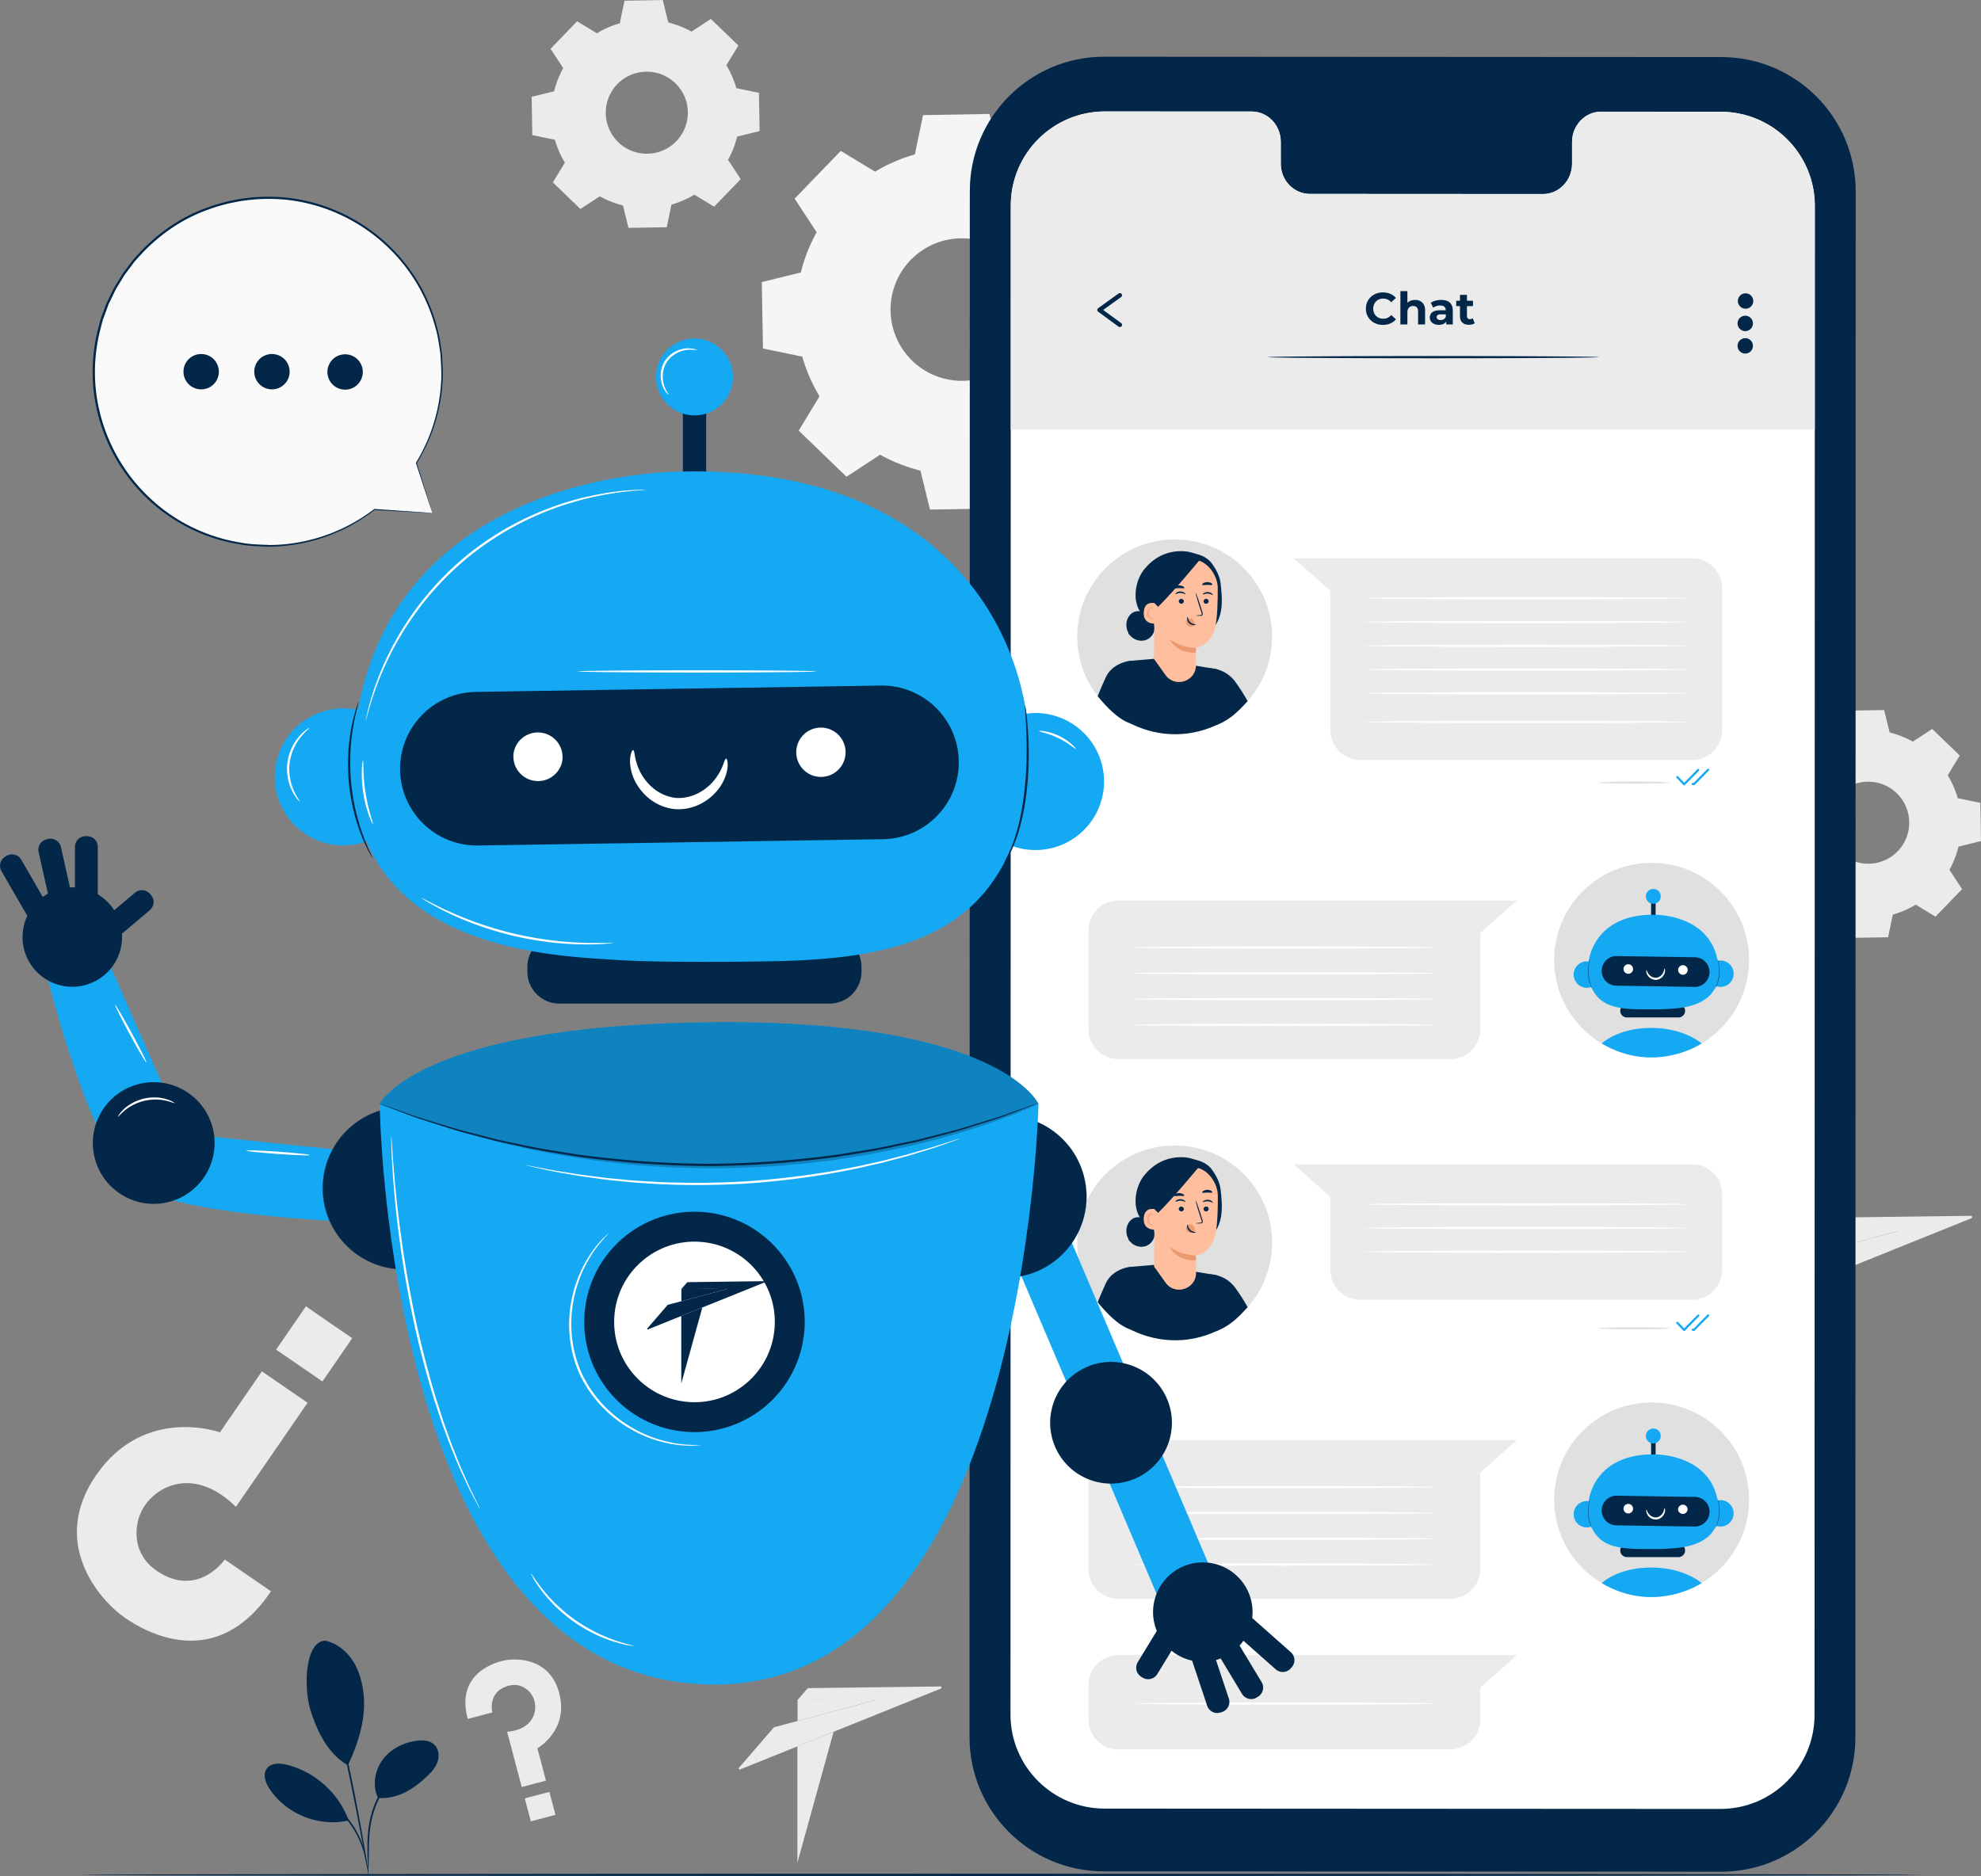 <svg width="303" height="287" fill="none" xmlns="http://www.w3.org/2000/svg"><rect width="100%" height="100%" fill="#808080" stroke="none"/><g clip-path="url(#a)"><path d="M276.303 196.533V217l6.367-23.007" fill="#EBEBEB"/><path d="m301.479 186.001-23.286.3a.115.115 0 0 0-.06.013.15.15 0 0 0-.052.043l-1.741 2.013a.057.057 0 0 0-.011.022.061.061 0 0 0 .001.027.044.044 0 0 0 .013.021.027.027 0 0 0 .019.005l13.729-.279a.072.072 0 0 1 .065.021.132.132 0 0 1 .035.076.15.15 0 0 1-.016.087.086.086 0 0 1-.056.047l-17.924 4.782a.03.03 0 0 0-.017.011l-6.136 7.106a.224.224 0 0 0-.041.119.245.245 0 0 0 .024.127.155.155 0 0 0 .079.077.108.108 0 0 0 .097-.007l35.334-14.239a.159.159 0 0 0 .081-.084.25.25 0 0 0 .017-.136.207.207 0 0 0-.055-.116.118.118 0 0 0-.099-.036Z" fill="#EBEBEB"/><path d="M276.333 188.411v3.663l15.179-4.056-15.179.393ZM121.963 267.163v17.804l5.538-20.014" fill="#EBEBEB"/><path d="m143.863 258.001-20.256.261a.11.11 0 0 0-.097.049l-1.515 1.751a.044.044 0 0 0-.01.019.059.059 0 0 0 .001.023c.003.008.006.014.012.018.005.004.01.006.016.005l11.943-.243a.06.06 0 0 1 .056.018c.017.016.027.04.031.067a.127.127 0 0 1-.014.075.073.073 0 0 1-.049.041l-15.592 4.16a.024.024 0 0 0-.015.009l-5.338 6.182a.195.195 0 0 0-.035.103.205.205 0 0 0 .021.111c.016.033.04.056.068.068a.095.095 0 0 0 .085-.007l30.737-12.386a.138.138 0 0 0 .07-.074.213.213 0 0 0 .016-.118.182.182 0 0 0-.049-.101.097.097 0 0 0-.086-.031Z" fill="#EBEBEB"/><path d="M121.989 260.097v3.187l13.204-3.529-13.204.342ZM41.448 243.441l-7.064-4.856s-4.08 5.926-10.314 1.794c-3.236-2.146-3.456-5.381-3.024-7.453.499-2.405 2.2-4.365 4.44-5.375 2.558-1.149 6.42-1.142 10.6 2.97l10.958-15.917-6.985-4.803-6.42 9.327s-11.536-4.205-18.96 6.583c-7.103 10.323.506 19.092 4.473 21.816 3.03 2.086 13.863 8.457 22.303-4.092l-.007.006ZM42.235 206.472l7.084 4.873 4.555-6.617-7.085-4.872-4.554 6.616ZM71.56 262.965l3.747-.989s-.83-3.149 2.426-4.066c1.695-.478 2.864.405 3.449 1.163.678.883.85 2.039.532 3.109-.36 1.215-1.502 2.537-4.147 2.756l2.233 8.45 3.708-.976-1.31-4.949s4.845-2.717 3.337-8.444c-1.449-5.48-6.699-5.46-8.806-4.902-1.608.425-6.99 2.258-5.177 8.855l.007-.007ZM84.03 274.132l-3.766.993.927 3.513 3.766-.993-.928-3.513Z" fill="#EBEBEB"/><path d="M133.856 26.26a24.801 24.801 0 0 1 6.074-2.637l1.249-6.012 10.162-.18 1.462 5.966a25.09 25.09 0 0 1 6.167 2.425l5.137-3.369 7.31 7.056-3.183 5.248a24.708 24.708 0 0 1 2.638 6.078l6.014 1.249.18 10.157-5.968 1.462a25.05 25.05 0 0 1-2.426 6.164l3.363 5.135-7.058 7.308-5.25-3.182a24.78 24.78 0 0 1-6.074 2.637l-1.249 6.012-10.161.18-1.462-5.966a25.06 25.06 0 0 1-6.167-2.425l-5.137 3.368-7.311-7.055 3.184-5.248a24.777 24.777 0 0 1-2.639-6.072l-6.014-1.248-.179-10.158 5.967-1.461a25.05 25.05 0 0 1 2.426-6.165l-3.369-5.135 7.057-7.307 5.25 3.182.007-.007Zm5.416 13.532c-4.18 4.331-4.06 11.227.273 15.412 4.333 4.178 11.231 4.059 15.417-.273 4.181-4.33 4.061-11.226-.272-15.411-4.333-4.179-11.231-4.06-15.418.272Z" fill="#F5F5F5"/><path d="M91.297 5.089A14.32 14.32 0 0 1 94.8 3.567l.718-3.46 5.855-.1.844 3.434c1.229.299 2.419.77 3.549 1.395l2.957-1.94 4.213 4.066-1.834 3.023a14.332 14.332 0 0 1 1.522 3.5l3.462.718.1 5.852-3.436.844a14.353 14.353 0 0 1-1.395 3.547l1.94 2.957-4.067 4.211-3.024-1.833a14.323 14.323 0 0 1-3.502 1.521l-.718 3.461-5.855.1-.844-3.435a14.344 14.344 0 0 1-3.548-1.395l-2.958 1.94-4.213-4.066 1.834-3.022a14.305 14.305 0 0 1-1.522-3.501l-3.462-.718-.1-5.852 3.436-.844c.3-1.229.771-2.418 1.396-3.547l-1.94-2.956 4.066-4.212 3.024 1.834Zm3.117 7.792a6.28 6.28 0 0 0 .153 8.875c2.492 2.405 6.473 2.338 8.878-.153 2.406-2.49 2.34-6.47-.153-8.875-2.492-2.405-6.472-2.338-8.878.153ZM278.111 113.709a14.31 14.31 0 0 1 3.503-1.521l.717-3.461 5.855-.1.844 3.435a14.09 14.09 0 0 1 3.549 1.395l2.957-1.94 4.214 4.066-1.835 3.022a14.262 14.262 0 0 1 1.522 3.501l3.463.717.099 5.853-3.436.844a14.077 14.077 0 0 1-1.395 3.547l1.94 2.956-4.067 4.212-3.023-1.834a14.351 14.351 0 0 1-3.503 1.522l-.724 3.461-5.855.099-.844-3.434a14.375 14.375 0 0 1-3.549-1.395l-2.957 1.94-4.213-4.066 1.834-3.022a14.354 14.354 0 0 1-1.522-3.501l-3.462-.718-.1-5.852 3.436-.844a14.346 14.346 0 0 1 1.395-3.547l-1.94-2.957 4.067-4.211 3.024 1.833h.006Zm3.117 7.793a6.28 6.28 0 0 0 .153 8.875c2.492 2.404 6.473 2.338 8.879-.153 2.405-2.491 2.339-6.47-.153-8.875-2.492-2.405-6.473-2.339-8.879.153Z" fill="#EBEBEB"/><path d="M293.869 286.827c0 .093-63.014.173-140.734.173s-140.747-.08-140.747-.173c0-.093 63-.172 140.747-.172 77.747 0 140.734.079 140.734.172ZM263.219 286.349l-94.381-.053c-11.35 0-20.548-9.207-20.548-20.554l.047-236.52c0-11.352 9.21-20.553 20.568-20.546l94.381.053c11.35.007 20.548 9.207 20.548 20.554l-.047 236.519c0 11.353-9.21 20.554-20.568 20.547Z" fill="#022749"/><path d="m263.192 17.093-18.295-.014c-2.452 0-4.446 2.08-4.446 4.644v3.315c0 2.564-1.994 4.643-4.446 4.643l-35.667-.02c-2.452 0-4.446-2.079-4.439-4.643v-3.315c0-2.564-1.987-4.644-4.439-4.644h-6.433l-16.016-.013c-7.955 0-14.408 6.437-14.408 14.389l-.046 230.859c0 7.946 6.439 14.389 14.387 14.396l94.189.053c7.954 0 14.401-6.437 14.407-14.389l.047-230.86c0-7.944-6.44-14.388-14.388-14.395l-.007-.006Z" fill="#fff"/><path d="M277.574 65.62V31.23c-.14-7.825-6.519-14.123-14.381-14.13l-18.296-.013c-2.452 0-4.445 2.08-4.445 4.643v3.315c0 2.564-1.994 4.644-4.446 4.644l-35.667-.02c-2.453 0-4.446-2.08-4.44-4.644V21.71c0-2.564-1.987-4.643-4.439-4.643h-6.433l-16.016-.013c-7.955 0-14.407 6.437-14.407 14.389v34.291h122.977v-.1l-.007-.013Z" fill="#EBEBEB"/><path d="M179.671 112.261c8.232 0 14.906-6.656 14.906-14.867 0-8.211-6.674-14.867-14.906-14.867-8.233 0-14.906 6.656-14.906 14.867 0 8.211 6.673 14.867 14.906 14.867Z" fill="#E0E0E0"/><path d="m172.713 101.114 3.901-.332 9.529 1.607 1.124 7.168-.16.837c-4.605 2.558-9.762 2.491-14.128.326l-.273-9.599" fill="#022749"/><path d="M184.11 102.277s3.004-.592 4.945 2.172c1.189 1.694 1.774 2.816 1.774 2.816-1.548 1.688-2.811 2.97-4.971 3.714l-1.748-8.702ZM172.713 101.114s-2.579.312-3.582 2.511c-1.004 2.199-1.23 2.89-1.23 2.89 1.336 1.601 3.031 3.501 5.111 4.211 0 0 .472-5.533.538-7.101.067-1.714.14-2.564-.837-2.511ZM175.072 87.03c1.395-1.7 3.263-2.677 5.462-2.71 1.243-.02 1.755.24 2.645.479.891.239 1.702.717 2.233 1.474.631.897 1.163 1.9 1.283 2.99.126 1.122.246 2.245.159 3.368-.086 1.123-.392 2.252-1.056 3.168l-2.865.499c-1.581.053-3.19.106-4.731-.253-1.542-.358-3.037-1.189-3.868-2.537-1.15-1.874-.671-4.777.724-6.47l.014-.007Z" fill="#022749"/><path d="M172.294 95.328c.073-.645.412-1.276.97-1.608.558-.332 1.343-.299 1.808.16l.452.538c.704.299 1.149 1.102 1.063 1.86-.086.757-.671 1.428-1.402 1.654-.731.226-1.575.007-2.133-.512a2.508 2.508 0 0 1-.751-2.085l-.007-.007Z" fill="#022749"/><path d="M172.866 97.254s-.18-.192-.153-.571c.027-.365.292-.844.658-1.282a3.85 3.85 0 0 1 1.15-.917c.338-.18.564-.246.558-.265 0-.014-.246.02-.605.179a3.378 3.378 0 0 0-1.209.917 3.384 3.384 0 0 0-.466.704c-.113.232-.186.465-.186.67a.83.83 0 0 0 .127.452c.066.093.119.127.126.12v-.007Z" fill="#022749"/><path d="m182.921 101.765-.013-2.65s2.339-.26 2.983-3.242c.319-1.488.379-3.946.366-5.96-.013-1.813-1.562-4.284-3.808-4.29l-.997-.114-3.821 1.515c-.552.027-.99.472-1.01 1.023l-.113 12.761 1.748 2.452c1.448 2.032 4.658 1.016 4.671-1.482l-.006-.013Z" fill="#FFBE9D"/><path d="M181.392 95.168a.613.613 0 0 1 .219-.392.65.65 0 0 1 .791-.046c.239.166.379.505.332.817a.78.78 0 0 1-.565.326h-.106a.669.669 0 0 1-.479-.193.625.625 0 0 1-.186-.525l-.006.013Z" fill="#EB996E"/><path d="M184.868 91.986c0 .206-.18.372-.392.372a.369.369 0 0 1-.379-.372c0-.206.179-.372.392-.372a.37.37 0 0 1 .379.372ZM185.505 91.023c-.053.047-.332-.186-.751-.206-.418-.026-.731.173-.777.113-.02-.026.033-.113.172-.2.14-.086.366-.172.625-.152.259.013.472.126.592.226.119.106.159.2.139.22ZM182.887 94.179s.259-.053.685-.087c.106 0 .206-.02.232-.093.027-.073-.006-.192-.053-.319-.086-.265-.173-.538-.272-.823-.373-1.176-.638-2.14-.592-2.153.047-.013.392.924.764 2.1.087.292.173.564.26.83.033.126.093.266.033.418a.256.256 0 0 1-.186.146c-.067.02-.127.014-.18.014-.425 0-.684-.014-.684-.04l-.007.007Z" fill="#022749"/><path d="M182.9 99.114s-2.04.02-3.987-1.295c0 0 .964 2.146 4.001 2.033l-.014-.73v-.008Z" fill="#EB996E"/><path d="M181.645 94.398c.066 0 .046.452.412.79.365.346.857.32.857.379 0 .027-.113.08-.319.073-.199 0-.485-.086-.711-.292a.995.995 0 0 1-.319-.665c-.007-.192.047-.299.08-.292v.007ZM185.419 89.455c-.073.1-.392.014-.765.02-.372 0-.691.093-.764 0-.033-.046.013-.146.146-.239a1.12 1.12 0 0 1 .618-.18c.26 0 .486.074.619.167.139.093.186.186.152.232h-.006ZM180.302 91.96c-.014.206.152.379.365.398a.373.373 0 0 0 .405-.338c.014-.206-.152-.379-.365-.399-.213-.013-.399.14-.405.339ZM179.79 90.877c.047.053.346-.16.764-.153.419 0 .718.22.764.173.02-.02-.026-.113-.159-.213-.133-.1-.352-.199-.611-.199-.26 0-.479.086-.605.186-.133.093-.173.186-.153.213v-.007ZM179.551 89.98c.08.093.406 0 .791 0 .386-.013.711.073.791-.02.033-.046-.013-.146-.16-.232a1.196 1.196 0 0 0-.638-.166 1.15 1.15 0 0 0-.631.18c-.139.092-.186.192-.153.238Z" fill="#022749"/><path d="M177.132 93.102c.013-.225-.219-.77-.438-.817-.592-.126-1.662-.132-1.755 1.369-.126 2.053 1.967 1.754 1.974 1.7 0-.046.179-1.474.219-2.252Z" fill="#FFBE9D"/><path d="M176.395 94.564s-.04.02-.1.046a.375.375 0 0 1-.266-.013c-.212-.093-.372-.452-.359-.817 0-.186.054-.365.133-.505.074-.146.173-.246.286-.259a.18.18 0 0 1 .206.113c.027.06.007.1.02.106 0 0 .047-.033.033-.12 0-.04-.026-.092-.073-.132a.304.304 0 0 0-.192-.067c-.16 0-.313.14-.393.293-.093.16-.152.352-.159.564-.013.412.173.818.472.917a.384.384 0 0 0 .332-.033c.067-.047.08-.093.073-.093h-.013Z" fill="#EB996E"/><path d="m176.607 92.292.525.538c2.259-2.159 6.672-7.56 6.426-7.234 0 0-1.548-.638-3.23-.352-1.681.285-4.864 1.122-4.818 3.102.047 1.973 1.097 3.946 1.097 3.946Z" fill="#022749"/><path d="M173.616 91.84s.007-.04.033-.12c.027-.079.067-.185.14-.325.146-.272.418-.638.857-.963.439-.339 1.043-.611 1.735-.83.691-.226 1.462-.399 2.226-.725a10.038 10.038 0 0 0 2.033-1.135 10.401 10.401 0 0 0 2.267-2.233c.086-.112.152-.212.206-.285.046-.067.073-.1.079-.093 0 0-.02.04-.059.106a9.226 9.226 0 0 1-1.004 1.302 9.908 9.908 0 0 1-3.489 2.438c-.771.332-1.555.505-2.239.718-.685.212-1.283.471-1.715.797a3.184 3.184 0 0 0-.871.923c-.152.26-.199.425-.206.425h.007Z" fill="#022749"/><path d="M174.214 92.16s-.019-.167.08-.453c.093-.279.339-.657.771-.97.432-.318 1.043-.518 1.721-.67.678-.147 1.409-.34 2.134-.678a8.943 8.943 0 0 0 1.9-1.17c.538-.431.97-.876 1.303-1.281.339-.399.565-.758.724-.997.073-.12.126-.212.173-.285.04-.067.066-.1.066-.1s-.013.04-.046.106c-.04.08-.093.18-.16.3-.153.252-.372.617-.704 1.022-.332.412-.764.87-1.303 1.309a8.63 8.63 0 0 1-1.92 1.189c-.731.339-1.482.531-2.16.678-.671.146-1.276.332-1.695.637-.425.293-.671.651-.777.924-.113.265-.107.438-.12.431l.013.007ZM173.012 110.72c-.04 0-.067-.877-.067-1.967 0-1.089.034-1.966.067-1.966s.066.877.066 1.966c0 1.09-.033 1.967-.066 1.967ZM187.12 110.447s0-.265.02-.697c.02-.425.047-1.023-.059-1.667-.107-.645-.326-1.196-.479-1.601-.159-.399-.259-.651-.239-.658.013-.007.146.226.332.618.18.392.412.956.525 1.614.106.658.067 1.262.02 1.694-.046.432-.106.691-.12.691v.006Z" fill="#022749"/><path d="M258.847 116.273h-50.799a4.564 4.564 0 0 1-4.566-4.563V90.385l-5.602-4.969h60.967a4.564 4.564 0 0 1 4.565 4.564v21.73a4.564 4.564 0 0 1-4.565 4.563Z" fill="#EBEBEB"/><path d="M255.364 119.728c0 .093-2.425.173-5.416.173-2.99 0-5.423-.08-5.423-.173 0-.093 2.426-.173 5.423-.173s5.416.08 5.416.173Z" fill="#E0E0E0"/><path d="M257.604 120.153c-.06-.007-.087-.02-.12-.053l-1.05-1.096a.167.167 0 0 1 0-.233c.067-.06.173-.06.233 0l.93.977 2.04-2.073c.067-.066.173-.066.233 0a.162.162 0 0 1 0 .233l-2.16 2.192s-.073.046-.12.046l.014.007ZM259.105 120.12h-.199c-.093-.007-.166-.087-.159-.173 0-.093.093-.159.172-.159h.12l2.107-2.139a.159.159 0 0 1 .232 0 .159.159 0 0 1 0 .232l-2.16 2.192s-.073.047-.119.047h.006Z" fill="#15A9F3"/><path d="M255.364 203.211c0 .093-2.425.173-5.416.173-2.99 0-5.423-.08-5.423-.173 0-.093 2.426-.173 5.423-.173s5.416.08 5.416.173Z" fill="#E0E0E0"/><path d="M257.604 203.636a.167.167 0 0 1-.12-.053l-1.05-1.096a.166.166 0 0 1 0-.232c.067-.06.173-.06.233 0l.93.969 2.04-2.072a.16.16 0 0 1 .233 0 .16.16 0 0 1 0 .232l-2.16 2.192s-.073.054-.12.054l.014.006ZM259.105 203.603h-.199c-.093-.007-.166-.086-.159-.173 0-.093.073-.179.172-.159h.12l2.107-2.139a.159.159 0 0 1 .232 0c.067.066.067.173 0 .232l-2.16 2.193s-.073.053-.119.053l.006-.007Z" fill="#15A9F3"/><path d="M258.195 91.521c0 .093-11.091.173-24.768.173-13.676 0-24.775-.08-24.775-.173 0-.093 11.092-.172 24.775-.172 13.683 0 24.768.08 24.768.172ZM258.195 95.162c0 .093-11.091.172-24.768.172-13.676 0-24.775-.08-24.775-.172 0-.093 11.092-.173 24.775-.173 13.683 0 24.768.08 24.768.173ZM258.195 98.796c0 .092-11.091.172-24.768.172-13.676 0-24.775-.08-24.775-.172 0-.094 11.092-.173 24.775-.173 13.683 0 24.768.08 24.768.172Z" fill="#fff"/><path d="M179.671 204.978c8.232 0 14.906-6.656 14.906-14.867 0-8.211-6.674-14.867-14.906-14.867-8.233 0-14.906 6.656-14.906 14.867 0 8.211 6.673 14.867 14.906 14.867Z" fill="#E0E0E0"/><path d="m172.713 193.831 3.901-.332 9.529 1.608 1.124 7.167-.16.837c-4.605 2.558-9.762 2.492-14.128.326l-.273-9.599" fill="#022749"/><path d="M184.11 194.994s3.004-.592 4.945 2.172c1.189 1.694 1.774 2.817 1.774 2.817-1.548 1.687-2.811 2.969-4.971 3.713l-1.748-8.702ZM172.713 193.831s-2.579.312-3.582 2.511c-1.004 2.199-1.23 2.89-1.23 2.89 1.336 1.601 3.031 3.501 5.111 4.212 0 0 .472-5.534.538-7.102.067-1.714.14-2.564-.837-2.511ZM175.072 179.748c1.395-1.701 3.263-2.677 5.462-2.711 1.243-.019 1.755.24 2.645.479.891.239 1.702.717 2.233 1.475.631.896 1.163 1.899 1.283 2.989.126 1.123.246 2.245.159 3.368-.086 1.123-.392 2.252-1.056 3.169l-2.865.498c-1.581.053-3.19.106-4.731-.253-1.542-.358-3.037-1.189-3.868-2.537-1.15-1.874-.671-4.777.724-6.471l.014-.006Z" fill="#022749"/><path d="M172.294 188.045c.073-.644.412-1.275.97-1.608.558-.332 1.343-.299 1.808.16l.452.538c.704.299 1.149 1.103 1.063 1.86-.086.757-.671 1.428-1.402 1.654-.731.226-1.575.007-2.133-.511a2.508 2.508 0 0 1-.751-2.086l-.007-.007Z" fill="#022749"/><path d="M172.866 189.971s-.18-.192-.153-.571c.027-.365.292-.843.658-1.282a3.863 3.863 0 0 1 1.15-.917c.338-.179.564-.245.558-.265 0-.014-.246.02-.605.179a3.445 3.445 0 0 0-1.209.917 3.376 3.376 0 0 0-.466.704c-.113.232-.186.465-.186.671 0 .206.067.359.127.452.066.093.119.126.126.119v-.007Z" fill="#022749"/><path d="m182.934 194.721-.014-2.65s2.339-.259 2.984-3.242c.319-1.488.379-3.946.366-5.959-.014-1.813-1.562-4.285-3.808-4.291l-.997-.113-3.821 1.514a1.063 1.063 0 0 0-1.011 1.023l-.112 12.762 1.747 2.451c1.449 2.033 4.659 1.016 4.672-1.481l-.006-.014Z" fill="#FFBE9D"/><path d="M181.392 187.886a.611.611 0 0 1 .219-.392.65.65 0 0 1 .791-.047c.239.166.379.505.332.817a.781.781 0 0 1-.565.326h-.106a.668.668 0 0 1-.479-.193.625.625 0 0 1-.186-.525l-.006.014Z" fill="#EB996E"/><path d="M184.868 184.956c0 .206-.18.372-.392.372a.369.369 0 0 1-.379-.372c0-.206.179-.372.392-.372a.37.37 0 0 1 .379.372ZM185.505 183.993c-.053.046-.332-.186-.751-.206-.418-.027-.731.173-.777.113-.02-.027.033-.113.172-.2.14-.086.366-.172.625-.152.259.013.472.126.592.226.119.106.159.199.139.219ZM182.887 187.142s.259-.054.685-.087c.106 0 .206-.02.232-.093.027-.073-.006-.192-.053-.319-.086-.265-.173-.538-.272-.823-.373-1.176-.638-2.139-.592-2.153.047-.013.392.924.764 2.099.087.293.173.565.26.831.033.119.093.266.033.418a.255.255 0 0 1-.186.146c-.067.02-.127.014-.18.014-.425 0-.684-.014-.684-.04l-.007.007Z" fill="#022749"/><path d="M182.9 192.077s-2.04.02-3.987-1.295c0 0 .964 2.146 4.001 2.033l-.014-.731v-.007Z" fill="#EB996E"/><path d="M181.645 187.361c.066 0 .046.452.412.79.365.346.857.319.857.379 0 .027-.113.08-.319.073-.199 0-.485-.086-.711-.292a.998.998 0 0 1-.319-.665c-.007-.192.047-.299.08-.292v.007ZM185.419 182.425c-.073.1-.392.013-.765.02-.372 0-.691.093-.764 0-.033-.047.013-.146.146-.239a1.12 1.12 0 0 1 .618-.18c.26 0 .486.073.619.166.139.093.186.186.152.233h-.006ZM180.302 184.929c-.014.206.152.379.365.399a.374.374 0 0 0 .405-.339c.014-.206-.152-.378-.365-.398-.213-.014-.399.139-.405.338ZM179.79 183.847c.047.053.346-.16.764-.153.419 0 .718.219.764.173.02-.02-.026-.113-.159-.213a1.041 1.041 0 0 0-.611-.199c-.26 0-.479.086-.605.186-.133.093-.173.186-.153.212v-.006ZM179.551 182.95c.08.093.406 0 .791 0 .386-.014.711.073.791-.02.033-.047-.013-.146-.16-.233a1.196 1.196 0 0 0-.638-.166c-.265 0-.498.087-.631.18-.139.093-.186.192-.153.239Z" fill="#022749"/><path d="M177.132 185.813c.013-.226-.219-.771-.438-.817-.592-.126-1.662-.133-1.755 1.368-.126 2.053 1.967 1.754 1.974 1.701 0-.047.179-1.475.219-2.252Z" fill="#FFBE9D"/><path d="M176.395 187.281s-.04.02-.1.047a.377.377 0 0 1-.266-.014c-.212-.093-.372-.451-.359-.817 0-.186.054-.365.133-.505.074-.146.173-.245.286-.259a.18.18 0 0 1 .206.113c.027.06.007.1.02.106 0 0 .047-.033.033-.119 0-.04-.026-.093-.073-.133a.303.303 0 0 0-.192-.066c-.16 0-.313.139-.393.292a1.196 1.196 0 0 0-.159.565c-.013.411.173.817.472.916a.38.38 0 0 0 .332-.033c.067-.046.08-.093.073-.093h-.013Z" fill="#EB996E"/><path d="m176.607 185.009.525.538c2.259-2.159 6.672-7.56 6.426-7.234 0 0-1.548-.638-3.23-.352-1.681.286-4.864 1.123-4.818 3.102.047 1.973 1.097 3.946 1.097 3.946Z" fill="#022749"/><path d="M173.616 184.551s.007-.04.033-.12a2.16 2.16 0 0 1 .14-.325c.146-.273.418-.638.857-.964.439-.338 1.043-.611 1.735-.83.691-.226 1.462-.399 2.226-.724a10 10 0 0 0 2.033-1.136 10.428 10.428 0 0 0 2.267-2.232c.086-.113.152-.213.206-.286.046-.066.073-.099.079-.093 0 0-.02.04-.059.107a9.34 9.34 0 0 1-1.004 1.302 9.922 9.922 0 0 1-3.489 2.438c-.771.332-1.555.504-2.239.717-.685.213-1.283.472-1.715.797a3.187 3.187 0 0 0-.871.924c-.152.259-.199.425-.206.425h.007Z" fill="#022749"/><path d="M174.214 184.876s-.019-.166.08-.451c.093-.279.339-.658.771-.97.432-.319 1.043-.518 1.721-.671.678-.146 1.409-.339 2.134-.678a8.926 8.926 0 0 0 1.9-1.169c.538-.432.97-.877 1.303-1.282.339-.399.565-.757.724-.997.073-.119.126-.212.173-.285.04-.067.066-.1.066-.1s-.013.04-.046.106c-.04.08-.093.18-.16.299-.153.253-.372.618-.704 1.023a8.843 8.843 0 0 1-3.223 2.498c-.731.339-1.482.532-2.16.678-.671.146-1.276.332-1.695.637-.425.293-.671.651-.777.924-.113.266-.107.438-.12.432l.013.006ZM173.012 203.43c-.04 0-.067-.877-.067-1.966s.034-1.966.067-1.966.066.877.066 1.966-.033 1.966-.066 1.966ZM187.12 203.158s0-.266.02-.698c.02-.425.047-1.023-.059-1.667-.107-.644-.326-1.196-.479-1.601-.159-.399-.259-.651-.239-.658.013-.006.146.226.332.618.18.392.412.957.525 1.614.106.658.067 1.263.02 1.694-.046.432-.106.691-.12.691v.007Z" fill="#022749"/><path d="M258.847 198.853h-50.799a4.564 4.564 0 0 1-4.566-4.564v-11.186l-5.602-4.969h60.967a4.564 4.564 0 0 1 4.565 4.563v11.592a4.564 4.564 0 0 1-4.565 4.564Z" fill="#EBEBEB"/><path d="M258.195 184.239c0 .093-11.091.172-24.768.172-13.676 0-24.775-.079-24.775-.172 0-.093 11.092-.173 24.775-.173 13.683 0 24.768.08 24.768.173ZM258.195 187.872c0 .093-11.091.173-24.768.173-13.676 0-24.775-.08-24.775-.173 0-.093 11.092-.172 24.775-.172 13.683 0 24.768.079 24.768.172ZM258.195 191.513c0 .093-11.091.172-24.768.172-13.676 0-24.775-.079-24.775-.172 0-.093 11.092-.173 24.775-.173 13.683 0 24.768.08 24.768.173ZM258.195 102.436c0 .093-11.091.173-24.768.173-13.676 0-24.775-.08-24.775-.173 0-.093 11.092-.173 24.775-.173 13.683 0 24.768.08 24.768.173ZM258.195 106.07c0 .093-11.091.172-24.768.172-13.676 0-24.775-.079-24.775-.172 0-.093 11.092-.173 24.775-.173 13.683 0 24.768.08 24.768.173ZM258.195 110.447c0 .093-11.091.173-24.768.173-13.676 0-24.775-.08-24.775-.173 0-.093 11.092-.172 24.775-.172 13.683 0 24.768.079 24.768.172Z" fill="#fff"/><path d="M208.918 47.225c0-1.448 1.116-2.49 2.612-2.49.83 0 1.528.305 1.98.85l-.718.657c-.325-.372-.731-.564-1.209-.564-.904 0-1.542.63-1.542 1.54 0 .911.638 1.542 1.542 1.542.478 0 .884-.193 1.209-.571l.718.657c-.452.558-1.15.857-1.987.857-1.495 0-2.605-1.036-2.605-2.49v.012ZM217.969 47.518v2.119h-1.07v-1.953c0-.598-.272-.87-.751-.87-.518 0-.884.319-.884.996v1.827h-1.07v-5.102h1.07v1.787c.286-.286.705-.438 1.177-.438.87 0 1.535.511 1.535 1.634h-.007ZM222.209 47.524v2.113h-1.004v-.458c-.199.338-.584.518-1.129.518-.864 0-1.383-.479-1.383-1.123s.459-1.11 1.589-1.11h.85c0-.458-.272-.73-.85-.73-.392 0-.798.133-1.064.345l-.385-.75c.405-.286 1.003-.445 1.595-.445 1.13 0 1.781.524 1.781 1.64Zm-1.07.944v-.379h-.738c-.498 0-.658.186-.658.432 0 .266.226.445.605.445.359 0 .665-.166.791-.505v.007ZM225.559 49.45c-.22.16-.545.233-.871.233-.87 0-1.382-.445-1.382-1.328v-1.521h-.572v-.824h.572v-.897h1.07v.897h.924v.824h-.924v1.508c0 .318.173.485.458.485.16 0 .319-.047.432-.14l.286.757.007.007ZM244.525 54.64c0 .092-11.324.172-25.294.172-13.969 0-25.299-.08-25.299-.173 0-.093 11.324-.173 25.299-.173 13.976 0 25.294.08 25.294.173ZM266.941 47.225a1.176 1.176 0 1 0 0-2.35 1.176 1.176 0 0 0 0 2.35ZM268.117 49.477c0 .652-.525 1.176-1.176 1.176a1.174 1.174 0 0 1-1.176-1.175c0-.651.525-1.176 1.176-1.176.651 0 1.176.525 1.176 1.175ZM268.117 52.912c0 .651-.525 1.176-1.176 1.176a1.174 1.174 0 0 1-1.176-1.176c0-.651.525-1.176 1.176-1.176.651 0 1.176.525 1.176 1.176ZM171.284 50.035a.328.328 0 0 1-.2-.066l-3.117-2.285a.313.313 0 0 1-.132-.273c0-.106.053-.205.139-.265l3.117-2.246a.337.337 0 0 1 .465.074.337.337 0 0 1-.073.465l-2.745 1.98 2.752 2.012a.337.337 0 0 1 .073.465.337.337 0 0 1-.266.133l-.013.006Z" fill="#022749"/><path d="M252.62 161.739c8.232 0 14.906-6.657 14.906-14.868s-6.674-14.867-14.906-14.867-14.906 6.656-14.906 14.867c0 8.211 6.674 14.868 14.906 14.868Z" fill="#E0E0E0"/><path d="M256.7 155.653h-7.835a1.01 1.01 0 1 1 0-2.019h7.835a1.01 1.01 0 1 1 0 2.019ZM253.231 137.199h-.691v3.481h.691v-3.481Z" fill="#022749"/><path d="M242.718 151.116a2.02 2.02 0 1 0 0-4.04 2.02 2.02 0 0 0 0 4.04ZM263.146 150.983a2.02 2.02 0 1 0 .002-4.04 2.02 2.02 0 0 0-.002 4.04Z" fill="#15A9F3"/><path d="M253.185 139.949s8.227-.099 9.529 7.022c1.303 7.121-5.655 7.254-7.655 7.394-.911.059-2.851.066-4.559.04-3.795-.067-6.473-.798-7.384-4.318a6.739 6.739 0 0 1-.206-1.263c-.239-3.853 2.373-9.067 10.281-8.875h-.006Z" fill="#15A9F3"/><path d="m247.217 150.797 11.955.186a2.266 2.266 0 0 0 2.306-2.232 2.27 2.27 0 0 0-2.233-2.305l-11.955-.186a2.266 2.266 0 0 0-2.306 2.232 2.266 2.266 0 0 0 2.233 2.305Z" fill="#022749"/><path d="M256.686 148.506a.73.73 0 1 0 1.43-.288.73.73 0 0 0-1.43.288ZM248.333 148.373a.729.729 0 1 0 1.429-.287.729.729 0 0 0-1.429.287Z" fill="#fff"/><path d="M254.015 137.133c0 .624-.505 1.136-1.136 1.136a1.132 1.132 0 0 1-1.137-1.136c0-.631.505-1.136 1.137-1.136.631 0 1.136.505 1.136 1.136Z" fill="#15A9F3"/><path d="M254.593 148.173s.053.054.073.173c.02.12.02.299-.046.505-.06.206-.193.445-.399.644a1.414 1.414 0 0 1-.858.406 1.438 1.438 0 0 1-.917-.246 1.492 1.492 0 0 1-.511-.565 1.11 1.11 0 0 1-.133-.491c0-.12.02-.186.04-.186.053 0 .066.252.285.558.107.152.266.312.472.431.206.12.465.2.731.18.266-.027.505-.146.691-.306.18-.159.313-.345.386-.511.159-.339.126-.598.179-.598l.007.006Z" fill="#fff"/><path d="M262.694 146.745s.027.06.067.173c.02.06.04.126.06.212.02.087.046.18.066.286.047.213.08.465.106.751.02.285.02.598-.006.93a6.978 6.978 0 0 1-.153.917 6.22 6.22 0 0 1-.233.724 3.084 3.084 0 0 1-.119.265c-.033.08-.067.146-.1.2-.06.106-.093.166-.093.159 0 0 .02-.066.073-.173.027-.053.06-.119.087-.199.033-.08.073-.166.106-.266a5.38 5.38 0 0 0 .219-.717 5.93 5.93 0 0 0 .146-.91c.027-.326.027-.638.014-.924a6.29 6.29 0 0 0-.093-.744c-.014-.106-.04-.199-.06-.285-.02-.087-.033-.153-.053-.213-.034-.119-.047-.179-.04-.186h.006ZM243.203 146.785s-.027.06-.067.173a2.553 2.553 0 0 0-.059.212c-.02.087-.047.18-.067.286-.046.213-.08.465-.106.751-.02.285-.02.597.006.93.034.332.087.637.153.916.073.279.153.525.233.724.04.1.08.186.12.266.033.08.066.146.099.199.06.107.093.167.093.16 0 0-.02-.067-.073-.173-.026-.053-.06-.119-.086-.199-.033-.08-.073-.166-.107-.266a5.693 5.693 0 0 1-.219-.717 7.243 7.243 0 0 1-.153-.91 7.405 7.405 0 0 1-.013-.924 6.29 6.29 0 0 1 .093-.744c.013-.106.04-.199.06-.285.02-.087.033-.153.053-.213.033-.12.047-.179.04-.179v-.007Z" fill="#022749"/><path d="M244.983 159.639s2.439-2.385 7.556-2.385c5.118 0 7.729 2.385 7.729 2.385s-7.124 4.81-15.285 0Z" fill="#15A9F3"/><path d="M171.051 162.031h50.799a4.564 4.564 0 0 0 4.565-4.564v-14.734l5.603-4.969h-60.967a4.564 4.564 0 0 0-4.566 4.563v15.14a4.565 4.565 0 0 0 4.566 4.564Z" fill="#EBEBEB"/><path d="M219.604 144.965c0 .093-10.46.173-23.366.173-12.906 0-23.366-.08-23.366-.173 0-.093 10.46-.173 23.366-.173 12.906 0 23.366.08 23.366.173ZM219.604 148.904c0 .093-10.46.173-23.366.173-12.906 0-23.366-.08-23.366-.173 0-.093 10.46-.173 23.366-.173 12.906 0 23.366.08 23.366.173ZM219.604 152.85c0 .093-10.46.173-23.366.173-12.906 0-23.366-.08-23.366-.173 0-.093 10.46-.173 23.366-.173 12.906 0 23.366.08 23.366.173ZM219.604 156.796c0 .093-10.46.173-23.366.173-12.906 0-23.366-.08-23.366-.173 0-.093 10.46-.173 23.366-.173 12.906 0 23.366.08 23.366.173Z" fill="#fff"/><path d="M252.62 244.292c8.232 0 14.906-6.656 14.906-14.867 0-8.211-6.674-14.868-14.906-14.868s-14.906 6.657-14.906 14.868 6.674 14.867 14.906 14.867Z" fill="#E0E0E0"/><path d="M256.7 238.213h-7.835a1.01 1.01 0 1 1 0-2.019h7.835a1.01 1.01 0 1 1 0 2.019ZM253.231 219.759h-.691v3.481h.691v-3.481Z" fill="#022749"/><path d="M242.718 233.676a2.02 2.02 0 1 0 0-4.04 2.02 2.02 0 0 0 0 4.04ZM263.146 233.543a2.02 2.02 0 1 0 .002-4.04 2.02 2.02 0 0 0-.002 4.04Z" fill="#15A9F3"/><path d="M253.185 222.509s8.227-.099 9.529 7.022c1.303 7.121-5.655 7.254-7.655 7.394-.911.059-2.851.066-4.559.039-3.795-.066-6.473-.797-7.384-4.318a6.715 6.715 0 0 1-.206-1.262c-.239-3.853 2.373-9.067 10.281-8.875h-.006Z" fill="#15A9F3"/><path d="m247.217 233.357 11.955.186a2.266 2.266 0 0 0 2.306-2.232 2.27 2.27 0 0 0-2.233-2.305l-11.955-.186a2.266 2.266 0 0 0-2.306 2.232 2.266 2.266 0 0 0 2.233 2.305Z" fill="#022749"/><path d="M256.686 231.065a.73.73 0 0 0 1.429-.285.727.727 0 1 0-1.429.285ZM248.333 230.933a.729.729 0 1 0 1.429-.287.729.729 0 0 0-1.429.287Z" fill="#fff"/><path d="M254.015 219.686c0 .624-.505 1.136-1.136 1.136a1.132 1.132 0 0 1-1.137-1.136c0-.631.505-1.136 1.137-1.136.631 0 1.136.505 1.136 1.136Z" fill="#15A9F3"/><path d="M254.593 230.733s.053.053.073.173c.02.12.02.299-.046.505-.06.206-.193.445-.399.644a1.407 1.407 0 0 1-.858.405 1.432 1.432 0 0 1-.917-.245 1.492 1.492 0 0 1-.511-.565 1.11 1.11 0 0 1-.133-.492c0-.119.02-.186.04-.186.053 0 .066.253.285.558.107.153.266.313.472.432.206.12.465.2.731.18.266-.027.505-.147.691-.306.18-.159.313-.345.386-.511.159-.339.126-.598.179-.598l.007.006Z" fill="#fff"/><path d="M262.694 229.305s.027.06.067.173c.02.06.04.126.06.212.02.087.046.18.066.286.047.213.08.465.106.751.02.285.02.598-.006.93a6.962 6.962 0 0 1-.153.916 6.242 6.242 0 0 1-.233.725 3.084 3.084 0 0 1-.119.265c-.033.08-.067.146-.1.2-.06.106-.093.166-.093.159 0 0 .02-.066.073-.173.027-.053.06-.119.087-.199.033-.08.073-.166.106-.266a5.38 5.38 0 0 0 .219-.717 5.93 5.93 0 0 0 .146-.91c.027-.326.027-.638.014-.924a6.29 6.29 0 0 0-.093-.744c-.014-.106-.04-.199-.06-.285-.02-.087-.033-.153-.053-.213-.034-.12-.047-.179-.04-.186h.006ZM243.203 229.345s-.027.06-.067.173a2.553 2.553 0 0 0-.059.212c-.02.087-.047.18-.067.286-.046.212-.08.465-.106.751-.02.285-.02.597.006.93.034.332.087.637.153.916.073.279.153.525.233.724.04.1.08.186.12.266.033.08.066.146.099.199.06.107.093.166.093.16 0 0-.02-.067-.073-.173-.026-.053-.06-.119-.086-.199-.033-.08-.073-.166-.107-.273a5.693 5.693 0 0 1-.219-.717 7.243 7.243 0 0 1-.153-.91 7.392 7.392 0 0 1-.013-.923c.02-.286.053-.539.093-.745.013-.106.04-.199.06-.285.02-.087.033-.153.053-.213.033-.119.047-.179.04-.186v.007Z" fill="#022749"/><path d="M244.983 242.193s2.439-2.385 7.556-2.385c5.118 0 7.729 2.385 7.729 2.385s-7.124 4.809-15.285 0Z" fill="#15A9F3"/><path d="M171.051 244.584h50.799a4.564 4.564 0 0 0 4.565-4.564v-14.734l5.603-4.969h-60.967a4.565 4.565 0 0 0-4.566 4.564v15.139a4.564 4.564 0 0 0 4.566 4.564ZM171.051 267.629h50.799a4.564 4.564 0 0 0 4.565-4.564v-4.883l5.603-4.969h-60.967a4.565 4.565 0 0 0-4.566 4.564v5.288a4.565 4.565 0 0 0 4.566 4.564Z" fill="#EBEBEB"/><path d="M219.604 227.518c0 .093-10.46.173-23.366.173-12.906 0-23.366-.08-23.366-.173 0-.093 10.46-.173 23.366-.173 12.906 0 23.366.08 23.366.173ZM219.604 231.464c0 .093-10.46.173-23.366.173-12.906 0-23.366-.08-23.366-.173 0-.093 10.46-.173 23.366-.173 12.906 0 23.366.08 23.366.173ZM219.604 235.41c0 .093-10.46.173-23.366.173-12.906 0-23.366-.08-23.366-.173 0-.093 10.46-.173 23.366-.173 12.906 0 23.366.08 23.366.173ZM219.604 239.356c0 .093-10.46.173-23.366.173-12.906 0-23.366-.08-23.366-.173 0-.093 10.46-.173 23.366-.173 12.906 0 23.366.08 23.366.173ZM219.744 260.627c0 .093-10.354.173-23.12.173-12.766 0-23.12-.08-23.12-.173 0-.093 10.354-.173 23.12-.173 12.766 0 23.12.08 23.12.173Z" fill="#fff"/><path d="M49.749 251.008c1.8.365 3.336 1.634 4.3 3.195.963 1.561 1.408 3.395 1.588 5.222.339 3.534-.89 7.44-2.42 10.642-3.448-1.927-5.05-6.211-5.728-8.437-1.07-3.521-.87-10.522 2.26-10.629M57.81 275.056c-.878-1.854-.519-4.165.697-5.82 1.217-1.654 3.19-2.657 5.224-2.929.943-.126 2-.067 2.691.584.645.605.798 1.615.559 2.465-.24.857-.811 1.574-1.45 2.192-2.186 2.113-4.691 3.76-7.721 3.508Z" fill="#022749"/><path d="M56.314 286.435s-.033-.259-.047-.73c-.013-.519-.033-1.19-.053-1.993-.02-1.668-.093-4.053.685-6.544.758-2.484 2.133-4.484 3.41-5.6.63-.571 1.209-.95 1.627-1.169.206-.12.38-.186.492-.239.113-.053.173-.073.18-.067.033.054-.957.452-2.167 1.608-1.223 1.129-2.539 3.102-3.29 5.547-.757 2.438-.717 4.796-.75 6.47 0 .844-.014 1.522-.027 1.993-.013.472-.04.731-.053.731l-.007-.007Z" fill="#022749"/><path d="M50.068 256.362s.04.1.1.299c.06.226.139.518.239.877.206.764.485 1.873.824 3.249.677 2.75 1.555 6.556 2.432 10.788a308.332 308.332 0 0 1 2.053 10.868c.24 1.395.42 2.524.532 3.308.053.372.093.671.126.904.027.206.034.318.027.318-.007 0-.033-.106-.08-.305-.046-.233-.106-.525-.173-.897-.152-.81-.359-1.926-.611-3.295a549.685 549.685 0 0 0-2.127-10.848 611.442 611.442 0 0 0-2.352-10.795 627.747 627.747 0 0 0-.744-3.268c-.08-.366-.147-.658-.193-.891-.04-.205-.06-.312-.053-.312ZM53.218 278.225c-1.549-4.039-5.164-7.221-9.364-8.245-1.07-.259-2.406-.298-3.05.598-.645.891-.193 2.153.412 3.076 2.512 3.84 7.516 5.873 11.995 4.869" fill="#022749"/><path d="M45.017 273.156s.246.033.67.139c.214.054.48.113.779.226.298.107.644.2 1.003.372.365.16.77.319 1.176.552.419.206.844.471 1.29.75.87.585 1.78 1.316 2.611 2.206a14.716 14.716 0 0 1 2 2.77c.246.465.479.91.645 1.348.193.426.32.844.439 1.223.133.372.192.731.272 1.036.08.306.113.578.146.797.06.439.087.685.067.685-.06.006-.16-.97-.651-2.458-.133-.372-.266-.778-.466-1.196a13.277 13.277 0 0 0-.65-1.315 15.521 15.521 0 0 0-1.981-2.711 15.877 15.877 0 0 0-2.559-2.185 13.622 13.622 0 0 0-1.256-.764c-.398-.233-.79-.406-1.15-.572-1.442-.631-2.399-.843-2.385-.896v-.007Z" fill="#022749"/><path d="m66.137 78.494-2.46-7.666a26.525 26.525 0 0 0 3.948-13.95c0-14.708-11.928-26.632-26.642-26.632-14.713 0-26.642 11.924-26.642 26.632 0 14.708 11.929 26.632 26.642 26.632a26.532 26.532 0 0 0 16.308-5.58v.013l8.852.551h-.006Z" fill="#FAFAFA"/><path d="M66.137 78.494s-.18 0-.558-.02c-.392-.02-.95-.046-1.682-.086-1.515-.086-3.734-.206-6.625-.365-.04 0-.073-.04-.073-.08 0-.013.006-.033.013-.04v-.013l.113.106a26.68 26.68 0 0 1-16.156 5.64c-1.428-.06-2.917-.066-4.419-.352A26.603 26.603 0 0 1 19.677 73.1a26.862 26.862 0 0 1-4.85-10.363c-.898-3.866-.885-8.071.105-12.137.133-.505.26-1.016.393-1.528.152-.505.352-.99.531-1.494.2-.492.333-1.01.585-1.482.233-.478.465-.963.698-1.441.213-.492.505-.944.784-1.402l.844-1.382.97-1.302.485-.65c.167-.213.36-.406.539-.612 2.93-3.328 6.585-5.939 10.586-7.42a27.183 27.183 0 0 1 12.235-1.674c4.027.385 7.808 1.713 11.038 3.64a27.03 27.03 0 0 1 7.955 7.228 26.637 26.637 0 0 1 4.213 8.775c.439 1.482.625 2.963.824 4.391.06 1.435.18 2.824.08 4.159a26.605 26.605 0 0 1-3.947 12.462v-.06c.79 2.505 1.389 4.425 1.8 5.74.2.638.346 1.123.452 1.461.1.326.147.485.147.485s-.067-.172-.173-.504c-.113-.34-.28-.83-.492-1.475l-1.86-5.667c-.007-.02 0-.04.006-.06a26.511 26.511 0 0 0 3.848-12.395c.1-1.322-.027-2.698-.093-4.12-.2-1.408-.392-2.882-.831-4.344a26.543 26.543 0 0 0-4.2-8.676 26.716 26.716 0 0 0-7.882-7.134c-3.196-1.894-6.931-3.202-10.905-3.58a26.992 26.992 0 0 0-12.082 1.66c-3.947 1.461-7.563 4.039-10.453 7.327-.18.2-.373.392-.532.605l-.479.644-.963 1.282-.83 1.362c-.28.452-.566.897-.772 1.382-.232.478-.458.95-.684 1.421-.253.465-.38.977-.578 1.462-.173.492-.373.976-.525 1.475-.127.505-.26 1.003-.386 1.508-.983 4.012-.997 8.164-.113 11.984a26.694 26.694 0 0 0 4.778 10.243 26.593 26.593 0 0 0 7.875 6.936 26.47 26.47 0 0 0 8.998 3.182c1.49.292 2.965.299 4.38.365 1.416 0 2.785-.12 4.087-.339 5.23-.843 9.25-3.089 11.975-5.175a.075.075 0 0 1 .107.014.08.08 0 0 1 0 .093v.013l-.067-.12c2.865.2 5.07.352 6.566.452l1.701.12c.386.026.585.046.585.046l-.013.013Z" fill="#022749"/><path d="M33.474 56.865a2.702 2.702 0 0 1-2.705 2.703 2.702 2.702 0 0 1-2.704-2.703 2.702 2.702 0 0 1 2.704-2.704 2.702 2.702 0 0 1 2.705 2.704ZM44.3 56.865a2.702 2.702 0 0 1-2.705 2.703 2.702 2.702 0 0 1-2.704-2.703 2.702 2.702 0 0 1 2.704-2.704 2.702 2.702 0 0 1 2.705 2.704ZM55.106 55.516a2.705 2.705 0 1 1-4.686 2.702 2.705 2.705 0 0 1 4.686-2.702Z" fill="#022749"/><path d="m56.182 176.373-28.025-2.923-11.822-26.898-9.211 2.405s6.805 28.426 14.414 32.824c7.61 4.404 33.64 5.201 33.64 5.201l1.004-10.609Z" fill="#15A9F3"/><path d="M71.07 190.022c4.555-5.123 4.093-12.966-1.032-17.519-5.124-4.553-12.97-4.091-17.525 1.031-4.555 5.123-4.093 12.966 1.032 17.519 5.124 4.553 12.97 4.091 17.525-1.031Z" fill="#022749"/><path d="M61.791 194.203a12.37 12.37 0 0 1-8.792-3.64 12.349 12.349 0 0 1-3.642-8.789A12.36 12.36 0 0 1 53 172.985a12.358 12.358 0 0 1 8.792-3.64 12.37 12.37 0 0 1 8.793 3.64 12.349 12.349 0 0 1 3.641 8.789 12.36 12.36 0 0 1-3.641 8.789 12.358 12.358 0 0 1-8.793 3.64Zm0-24.818a12.32 12.32 0 0 0-8.765 3.627 12.313 12.313 0 0 0-3.629 8.762c0 3.308 1.29 6.424 3.629 8.762a12.32 12.32 0 0 0 8.765 3.627 12.32 12.32 0 0 0 8.766-3.627 12.313 12.313 0 0 0 3.628-8.762c0-3.308-1.289-6.424-3.628-8.762a12.32 12.32 0 0 0-8.766-3.627ZM25.687 183.915c5-1.2 8.08-6.224 6.88-11.222-1.2-4.999-6.227-8.078-11.227-6.878-5 1.2-8.08 6.225-6.88 11.223 1.201 4.998 6.227 8.077 11.227 6.877ZM16.44 148.734a7.604 7.604 0 0 0 0-10.757 7.612 7.612 0 0 0-10.762 0 7.604 7.604 0 0 0 0 10.757 7.612 7.612 0 0 0 10.761 0Z" fill="#022749"/><path d="m22.917 139.238-6.255 5.28-2.26-2.674 6.256-5.281a1.631 1.631 0 0 1 2.294.194l.154.182a1.63 1.63 0 0 1-.193 2.294l.004.005ZM14.96 129.553v7.945a.231.231 0 0 1-.233.233h-3.03a.232.232 0 0 1-.233-.233v-7.945a1.63 1.63 0 0 1 1.628-1.628h.24a1.63 1.63 0 0 1 1.628 1.628ZM9.318 129.582l1.736 7.753a.231.231 0 0 1-.177.278l-2.957.661a.231.231 0 0 1-.278-.176l-1.735-7.753a1.63 1.63 0 0 1 1.234-1.944l.233-.052a1.63 1.63 0 0 1 1.944 1.233ZM3.25 131.52l3.975 6.881a.23.23 0 0 1-.085.317l-2.625 1.515a.232.232 0 0 1-.318-.085l-3.974-6.881a1.63 1.63 0 0 1 .596-2.223l.207-.12a1.631 1.631 0 0 1 2.225.596Z" fill="#022749"/><path d="m177.834 246.028 8.378-3.562-24.176-56.822-8.378 3.562 24.176 56.822Z" fill="#15A9F3"/><path d="M163.245 191.08c4.431-5.229 3.783-13.059-1.448-17.489-5.231-4.43-13.065-3.783-17.496 1.447-4.432 5.229-3.784 13.059 1.447 17.489 5.232 4.43 13.065 3.782 17.497-1.447Z" fill="#022749"/><path d="M153.787 195.505c-1.23 0-2.473-.186-3.682-.558a12.348 12.348 0 0 1-7.324-6.065 12.359 12.359 0 0 1-.89-9.466 12.35 12.35 0 0 1 6.067-7.321 12.369 12.369 0 0 1 9.47-.89 12.348 12.348 0 0 1 7.324 6.065 12.359 12.359 0 0 1 .89 9.466 12.346 12.346 0 0 1-6.067 7.321 12.398 12.398 0 0 1-5.795 1.448h.007Zm-.034-24.832c-1.993 0-3.967.485-5.775 1.442a12.304 12.304 0 0 0-6.054 7.307 12.31 12.31 0 0 0 .884 9.447 12.305 12.305 0 0 0 7.31 6.052c3.163.976 6.52.664 9.45-.884a12.3 12.3 0 0 0 6.054-7.307 12.341 12.341 0 0 0-.883-9.447 12.31 12.31 0 0 0-7.311-6.052 12.444 12.444 0 0 0-3.668-.558h-.007ZM178.908 220.155a9.307 9.307 0 0 0-6.478-11.459c-4.954-1.377-10.087 1.523-11.464 6.475-1.376 4.952 1.524 10.083 6.478 11.459 4.955 1.376 10.087-1.523 11.464-6.475ZM191.188 244.219a7.6 7.6 0 0 0-9.623-4.803c-3.987 1.328-6.14 5.64-4.805 9.619a7.6 7.6 0 0 0 9.623 4.803c3.987-1.329 6.141-5.64 4.805-9.619Z" fill="#022749"/><path d="m174.018 254.292 4.261-6.989 2.991 1.822-4.261 6.989a1.632 1.632 0 0 1-2.238.543l-.204-.125a1.629 1.629 0 0 1-.543-2.236l-.006-.004ZM184.64 260.953l-2.517-7.536a.23.23 0 0 1 .147-.294l2.874-.959a.231.231 0 0 1 .295.147l2.516 7.536a1.629 1.629 0 0 1-1.028 2.059l-.227.076a1.631 1.631 0 0 1-2.06-1.029ZM189.975 259.146l-4.102-6.805a.233.233 0 0 1 .079-.32l2.596-1.563a.231.231 0 0 1 .319.079l4.102 6.806a1.63 1.63 0 0 1-.554 2.234l-.205.123a1.631 1.631 0 0 1-2.235-.554ZM195.121 255.382l-5.949-5.269a.23.23 0 0 1-.02-.328l2.01-2.267a.23.23 0 0 1 .328-.02l5.949 5.269c.672.594.734 1.626.139 2.297l-.158.179a1.632 1.632 0 0 1-2.299.139Z" fill="#022749"/><path d="M58.076 168.873s.897 87.111 49.802 88.818c48.905 1.707 50.959-88.193 50.959-88.818 0 0-5.775-12.994-50.38-12.482-44.606.511-50.38 12.482-50.38 12.482Z" fill="#15A9F3"/><path d="M85.55 153.534h41.335a4.884 4.884 0 0 0 4.885-4.882v-.711a4.884 4.884 0 0 0-4.885-4.883H85.549a4.884 4.884 0 0 0-4.884 4.883v.711a4.883 4.883 0 0 0 4.884 4.882ZM104.443 76.07h3.569V58.034h-3.569V76.07Z" fill="#022749"/><path d="M160.806 129.761c5.635-1.338 9.117-6.99 7.778-12.622-1.339-5.633-6.993-9.114-12.628-7.775-5.634 1.339-9.116 6.99-7.777 12.623 1.339 5.632 6.993 9.113 12.627 7.774ZM54.834 129.079c5.648-1.281 9.189-6.896 7.907-12.542-1.28-5.646-6.898-9.185-12.546-7.904-5.648 1.281-9.189 6.896-7.907 12.542 1.28 5.646 6.898 9.185 12.546 7.904Z" fill="#15A9F3"/><path d="M104.15 72.157s-42.638-.512-49.39 36.404c-6.752 36.915 29.307 37.606 39.68 38.304 4.706.319 14.767.352 23.646.192 19.657-.338 33.54-4.145 38.272-22.373a34.697 34.697 0 0 0 1.063-6.531c1.25-19.975-12.281-46.986-53.264-46.003l-.007.007Z" fill="#15A9F3"/><path d="m135.079 128.384-61.944.97c-6.493.099-11.836-5.076-11.942-11.566-.1-6.49 5.077-11.831 11.57-11.938l61.944-.969c6.492-.1 11.835 5.075 11.942 11.565.099 6.49-5.078 11.831-11.57 11.938Z" fill="#022749"/><path d="M85.987 116.499a3.772 3.772 0 0 1-7.403-1.448 3.772 3.772 0 0 1 7.403 1.448ZM129.264 115.808a3.771 3.771 0 1 1-7.404-1.448 3.771 3.771 0 0 1 7.404 1.448Z" fill="#fff"/><path d="M123.037 203.464c-.678 9.287-8.759 16.262-18.043 15.584-9.29-.677-16.268-8.755-15.59-18.042.678-9.287 8.759-16.263 18.049-15.585 9.291.678 16.269 8.756 15.591 18.043h-.007Z" fill="#022749"/><path d="M118.478 203.131c-.492 6.763-6.38 11.852-13.151 11.353-6.766-.491-11.856-6.377-11.358-13.146.492-6.763 6.38-11.851 13.152-11.353 6.765.491 11.856 6.377 11.357 13.146Z" fill="#fff"/><path d="M110.385 61.828a5.877 5.877 0 0 0 0-8.315 5.882 5.882 0 0 0-8.317 0 5.877 5.877 0 0 0 0 8.315 5.882 5.882 0 0 0 8.317 0Z" fill="#15A9F3"/><path d="M96.84 114.759c.28.033.14 1.348.964 3.102a7.9 7.9 0 0 0 2 2.631c.937.81 2.18 1.428 3.542 1.574 1.369.106 2.705-.279 3.775-.903a7.73 7.73 0 0 0 2.445-2.226c1.13-1.574 1.23-2.896 1.509-2.876.106 0 .226.332.226.956 0 .625-.18 1.535-.685 2.545-.505 1.009-1.382 2.099-2.651 2.943-1.25.85-2.951 1.428-4.778 1.275-1.821-.186-3.39-1.056-4.466-2.119-1.09-1.063-1.761-2.292-2.074-3.375-.319-1.089-.332-2.019-.212-2.63.113-.612.285-.924.392-.904l.013.007Z" fill="#fff"/><path d="M153.607 131.971c-.06-.033.704-1.196 1.435-3.288.758-2.08 1.416-5.096 1.728-8.464.339-3.374.286-6.45.199-8.669a108.09 108.09 0 0 0-.152-2.63c-.047-.618-.06-.964-.034-.97.027 0 .08.338.167.956.093.618.179 1.515.265 2.631.147 2.225.24 5.321-.099 8.716-.319 3.394-1.024 6.43-1.841 8.516a16.104 16.104 0 0 1-1.13 2.398c-.326.532-.518.824-.538.811v-.007ZM54.86 107.352s-.054.345-.213.95c-.08.299-.18.671-.266 1.103-.093.431-.22.916-.3 1.468a32.074 32.074 0 0 0-.464 3.873 36.184 36.184 0 0 0 .066 4.769 35.93 35.93 0 0 0 .77 4.71c.353 1.422.745 2.691 1.144 3.727.18.525.385.983.552 1.395.16.412.319.757.458 1.036.26.565.392.884.372.897-.02.013-.193-.286-.492-.837a11.848 11.848 0 0 1-.511-1.016c-.186-.406-.412-.857-.605-1.382-.432-1.036-.85-2.305-1.223-3.74a33.081 33.081 0 0 1-.81-4.757 32.664 32.664 0 0 1-.04-4.822c.113-1.482.305-2.804.544-3.9.1-.551.24-1.036.353-1.468.106-.432.22-.797.325-1.096.2-.591.32-.917.34-.91ZM57.87 168.793s.087.02.26.074c.179.059.425.146.737.252.665.232 1.615.571 2.831.996.618.22 1.296.465 2.047.731.75.253 1.581.485 2.465.764 1.775.525 3.775 1.209 6.048 1.747 1.13.293 2.313.591 3.542.91 1.236.313 2.539.545 3.881.831 2.672.611 5.576 1.029 8.62 1.521 6.107.83 12.872 1.395 19.983 1.428 7.117-.026 13.882-.598 19.99-1.428 3.043-.492 5.941-.91 8.619-1.521 1.342-.293 2.645-.518 3.881-.831 1.23-.319 2.412-.617 3.542-.91 2.273-.531 4.267-1.215 6.048-1.74.884-.273 1.714-.512 2.465-.764.745-.266 1.429-.512 2.047-.731 1.216-.432 2.167-.764 2.831-.996.312-.107.558-.193.738-.253.166-.053.252-.08.259-.073.007.007-.08.04-.246.106-.179.073-.419.166-.731.286-.658.246-1.608.605-2.811 1.063-.611.226-1.296.485-2.034.757-.751.259-1.575.505-2.458.791-1.775.544-3.769 1.242-6.041 1.793-1.13.299-2.313.612-3.549.93-1.236.319-2.539.558-3.881.851-2.678.624-5.582 1.056-8.633 1.554-6.12.85-12.899 1.428-20.036 1.455-7.131-.033-13.916-.611-20.03-1.461-3.05-.505-5.955-.93-8.633-1.562-1.342-.299-2.645-.538-3.88-.85-1.23-.325-2.42-.638-3.55-.93-2.272-.551-4.266-1.249-6.04-1.794-.884-.285-1.708-.531-2.46-.79-.744-.279-1.422-.532-2.033-.757-1.21-.459-2.153-.811-2.811-1.063-.306-.12-.552-.213-.731-.286a1.7 1.7 0 0 1-.246-.106v.006Z" fill="#022749"/><path d="M58.076 168.873s5.775-11.977 50.381-12.482c44.605-.512 50.38 12.482 50.38 12.482s-44.991 22.181-100.754 0h-.007Z" fill="#022749" opacity=".3"/><path d="M98.754 74.92s-.053.014-.153.027c-.12.013-.272.026-.451.04-.4.04-.984.053-1.735.146-1.502.133-3.668.432-6.293 1.043a46.058 46.058 0 0 0-8.925 3.082 45.752 45.752 0 0 0-9.776 6.139 45.977 45.977 0 0 0-7.882 8.43 46.66 46.66 0 0 0-4.725 8.17c-1.096 2.458-1.8 4.531-2.22 5.979-.232.718-.352 1.289-.471 1.674-.053.173-.093.319-.127.432-.033.1-.046.146-.053.146 0 0 0-.053.02-.153.027-.119.053-.265.093-.445.093-.385.2-.963.406-1.694.378-1.461 1.05-3.554 2.126-6.038 1.07-2.485 2.605-5.341 4.692-8.257a45.734 45.734 0 0 1 7.922-8.517 45.567 45.567 0 0 1 9.862-6.158c3.263-1.488 6.36-2.458 9.005-3.036 2.644-.584 4.824-.844 6.333-.937.75-.066 1.342-.06 1.741-.08h.452c.1 0 .153 0 .153.007h.006ZM57.033 126.059c-.04.013-.299-.479-.604-1.329a18.397 18.397 0 0 1-.864-3.408 18.913 18.913 0 0 1-.22-3.514c.034-.903.127-1.448.173-1.448.106 0-.04 2.225.386 4.909.412 2.684 1.236 4.75 1.13 4.79ZM45.848 122.624s-.153-.106-.359-.359a6.064 6.064 0 0 1-.75-1.162c-.546-1.03-1.01-2.664-.778-4.464a7.727 7.727 0 0 1 1.914-4.112 6.354 6.354 0 0 1 1.03-.924c.266-.186.425-.272.438-.252.04.046-.558.458-1.282 1.335-.725.87-1.529 2.279-1.755 3.993-.226 1.714.186 3.288.652 4.311.465 1.036.943 1.588.89 1.628v.006ZM106.623 53.57c-.014.066-.605-.153-1.562-.04-.93.1-2.273.637-3.07 1.86-.778 1.235-.711 2.677-.412 3.567.292.917.737 1.369.684 1.408-.013.014-.139-.08-.319-.292a3.585 3.585 0 0 1-.598-1.03c-.379-.916-.505-2.477.352-3.832.877-1.342 2.346-1.874 3.343-1.914.505-.026.917.034 1.183.113.272.08.405.153.399.166v-.006ZM164.539 114.566c-.073.08-1.109-.91-2.671-1.654-1.555-.764-2.971-.963-2.951-1.069 0-.087 1.482-.034 3.104.757 1.621.777 2.585 1.913 2.518 1.966ZM73.415 230.866s-.034-.04-.087-.126c-.06-.106-.133-.233-.219-.392-.2-.372-.465-.884-.804-1.521-.173-.332-.366-.704-.572-1.11-.192-.412-.398-.863-.624-1.342-.452-.963-.964-2.059-1.456-3.308-.252-.618-.518-1.269-.797-1.946l-.791-2.139c-.572-1.468-1.057-3.083-1.622-4.757a148.732 148.732 0 0 1-2.963-11.127 175.84 175.84 0 0 1-2.08-11.326c-.492-3.508-.878-6.67-1.09-9.34a110.998 110.998 0 0 1-.273-3.601 67.64 67.64 0 0 1-.146-2.724c-.027-.724-.04-1.295-.06-1.72v-.445c0-.1 0-.153.007-.153 0 0 .013.053.026.153.014.119.027.266.04.445.033.425.073.996.12 1.72.04.744.113 1.661.206 2.717.086 1.057.18 2.266.325 3.594.246 2.664.658 5.82 1.163 9.314.545 3.494 1.23 7.314 2.1 11.3a163.973 163.973 0 0 0 2.925 11.107c.558 1.674 1.03 3.288 1.588 4.756.266.738.525 1.455.77 2.139.273.678.526 1.329.778 1.947.479 1.249.97 2.351 1.402 3.321.213.485.412.937.599 1.356.199.405.378.777.544 1.116.313.651.565 1.169.751 1.547.074.166.133.299.187.406.04.093.06.139.053.146v-.007ZM47.377 176.712c-.007.093-2.18.02-4.858-.173-2.678-.192-4.838-.425-4.831-.518.006-.093 2.18-.02 4.857.173 2.672.192 4.838.425 4.832.518ZM22.376 162.522c-.086.047-1.216-1.88-2.532-4.304-1.316-2.425-2.306-4.425-2.226-4.471.086-.047 1.216 1.88 2.532 4.305 1.316 2.424 2.306 4.424 2.226 4.47ZM96.973 251.812s-.279-.014-.777-.093c-.498-.073-1.21-.246-2.08-.505-.87-.253-1.88-.638-2.964-1.136a24.574 24.574 0 0 1-3.363-1.953 24.628 24.628 0 0 1-2.977-2.505 21.867 21.867 0 0 1-2.073-2.404c-.539-.724-.938-1.342-1.177-1.787-.246-.439-.372-.691-.352-.698.053-.033.612.93 1.721 2.338a24.748 24.748 0 0 0 2.107 2.326c.85.817 1.84 1.66 2.95 2.444a27.069 27.069 0 0 0 3.303 1.953c1.064.512 2.054.91 2.898 1.196 1.695.571 2.798.764 2.784.83v-.006ZM107.174 221.081s-.16.027-.465.046c-.306 0-.758.074-1.343.04-1.169 0-2.864-.192-4.871-.79-1.004-.293-2.067-.731-3.177-1.276-1.083-.584-2.226-1.255-3.302-2.132-2.174-1.714-4.194-4.112-5.496-7.048a18.761 18.761 0 0 1-1.403-8.829c.093-1.382.386-2.677.698-3.866.359-1.176.764-2.252 1.236-3.189.93-1.873 1.954-3.242 2.751-4.099.373-.451.731-.737.944-.956.226-.213.346-.319.352-.306.027.027-.445.472-1.196 1.349-.757.877-1.74 2.252-2.631 4.118-.452.93-.838 2-1.177 3.162-.299 1.176-.571 2.452-.658 3.814-.212 2.717.166 5.766 1.403 8.669 1.276 2.876 3.25 5.241 5.376 6.935 1.056.87 2.173 1.541 3.236 2.126 1.084.545 2.127.99 3.117 1.295 1.974.625 3.649.844 4.805.89 1.156.047 1.801.014 1.801.047ZM26.715 168.767c-.026.053-.511-.193-1.355-.385-.838-.193-2.04-.266-3.316.033-1.276.312-2.313.923-2.971 1.475-.658.551-.984.989-1.03.956-.027-.013.226-.518.87-1.136.639-.618 1.715-1.302 3.05-1.627 1.337-.319 2.606-.2 3.456.066.858.259 1.31.591 1.29.618h.006ZM124.845 102.715c0 .093-8.161.173-18.222.173-10.062 0-18.223-.08-18.223-.173 0-.093 8.161-.173 18.223-.173 10.061 0 18.222.08 18.222.173ZM93.75 144.254s-.107.027-.306.053c-.246.02-.538.047-.89.08-.386.033-.858.066-1.41.073-.551.013-1.176.046-1.867.02-1.389 0-3.037-.1-4.865-.292a54.133 54.133 0 0 1-5.88-1.017 54.635 54.635 0 0 1-5.716-1.714 48.126 48.126 0 0 1-4.48-1.906c-.63-.293-1.176-.598-1.66-.857a21.14 21.14 0 0 1-1.23-.691c-.3-.186-.552-.339-.764-.465-.173-.106-.26-.173-.253-.18.007-.006.106.034.286.12l.79.405c.34.186.758.406 1.257.638.492.239 1.043.531 1.681.804a54.083 54.083 0 0 0 4.486 1.827 58.422 58.422 0 0 0 5.689 1.68c2.046.479 4.027.804 5.834 1.037 1.808.212 3.45.332 4.832.365.69.04 1.316.02 1.86.027.552.006 1.024 0 1.41-.014.352 0 .644-.006.89-.013.206 0 .312.007.312.02h-.007ZM146.795 174.194s-.053.033-.159.073l-.479.18-1.847.657c-.804.293-1.788.625-2.951.97-1.163.346-2.472.777-3.947 1.149-.738.193-1.509.399-2.313.612-.804.212-1.655.378-2.525.584-1.741.425-3.629.758-5.609 1.13a129.92 129.92 0 0 1-13.026 1.534 127.67 127.67 0 0 1-13.111.073c-2.014-.126-3.928-.226-5.709-.432-.89-.093-1.754-.159-2.579-.272-.824-.113-1.614-.219-2.372-.326-1.515-.186-2.864-.451-4.06-.657a55.165 55.165 0 0 1-3.044-.598c-.81-.179-1.449-.326-1.914-.425-.2-.047-.366-.087-.499-.12-.112-.026-.166-.046-.166-.053 0-.007.06 0 .173.02.133.02.3.053.505.086.465.087 1.11.206 1.927.366.838.166 1.855.365 3.05.538 1.197.186 2.546.438 4.061.604.758.093 1.549.2 2.366.299.824.1 1.688.16 2.579.253 1.78.192 3.688.279 5.695.398 4.02.16 8.446.173 13.078-.099 4.632-.299 9.025-.851 12.993-1.502 1.98-.365 3.861-.684 5.602-1.096.87-.199 1.721-.359 2.525-.564.804-.206 1.575-.399 2.313-.592 1.482-.352 2.791-.77 3.954-1.096a64.957 64.957 0 0 0 2.964-.91 511.44 511.44 0 0 0 1.867-.598l.492-.146c.113-.033.166-.046.173-.04h-.007Z" fill="#fff"/><path d="M104.204 201.321v10.337l3.216-11.621" fill="#022749"/><path d="m116.921 196.001-11.762.151a.067.067 0 0 0-.031.007.083.083 0 0 0-.026.021l-.879 1.017a.024.024 0 0 0-.006.011c-.001.005 0 .01.001.014s.003.008.006.01c.003.003.007.004.01.003l6.934-.141a.035.035 0 0 1 .033.011c.01.009.016.023.018.038a.073.073 0 0 1-.008.044.046.046 0 0 1-.028.024l-9.054 2.415a.016.016 0 0 0-.008.006l-3.1 3.589a.125.125 0 0 0-.008.124c.01.019.023.033.04.039a.054.054 0 0 0 .049-.003l17.847-7.192a.079.079 0 0 0 .041-.043.134.134 0 0 0 .009-.069.11.11 0 0 0-.028-.058.057.057 0 0 0-.05-.018Z" fill="#022749"/><path d="M104.219 197.218v1.85l7.667-2.049-7.667.199Z" fill="#022749"/></g><defs><clipPath id="a"><path fill="#fff" d="M0 0h303v287H0z"/></clipPath></defs></svg>